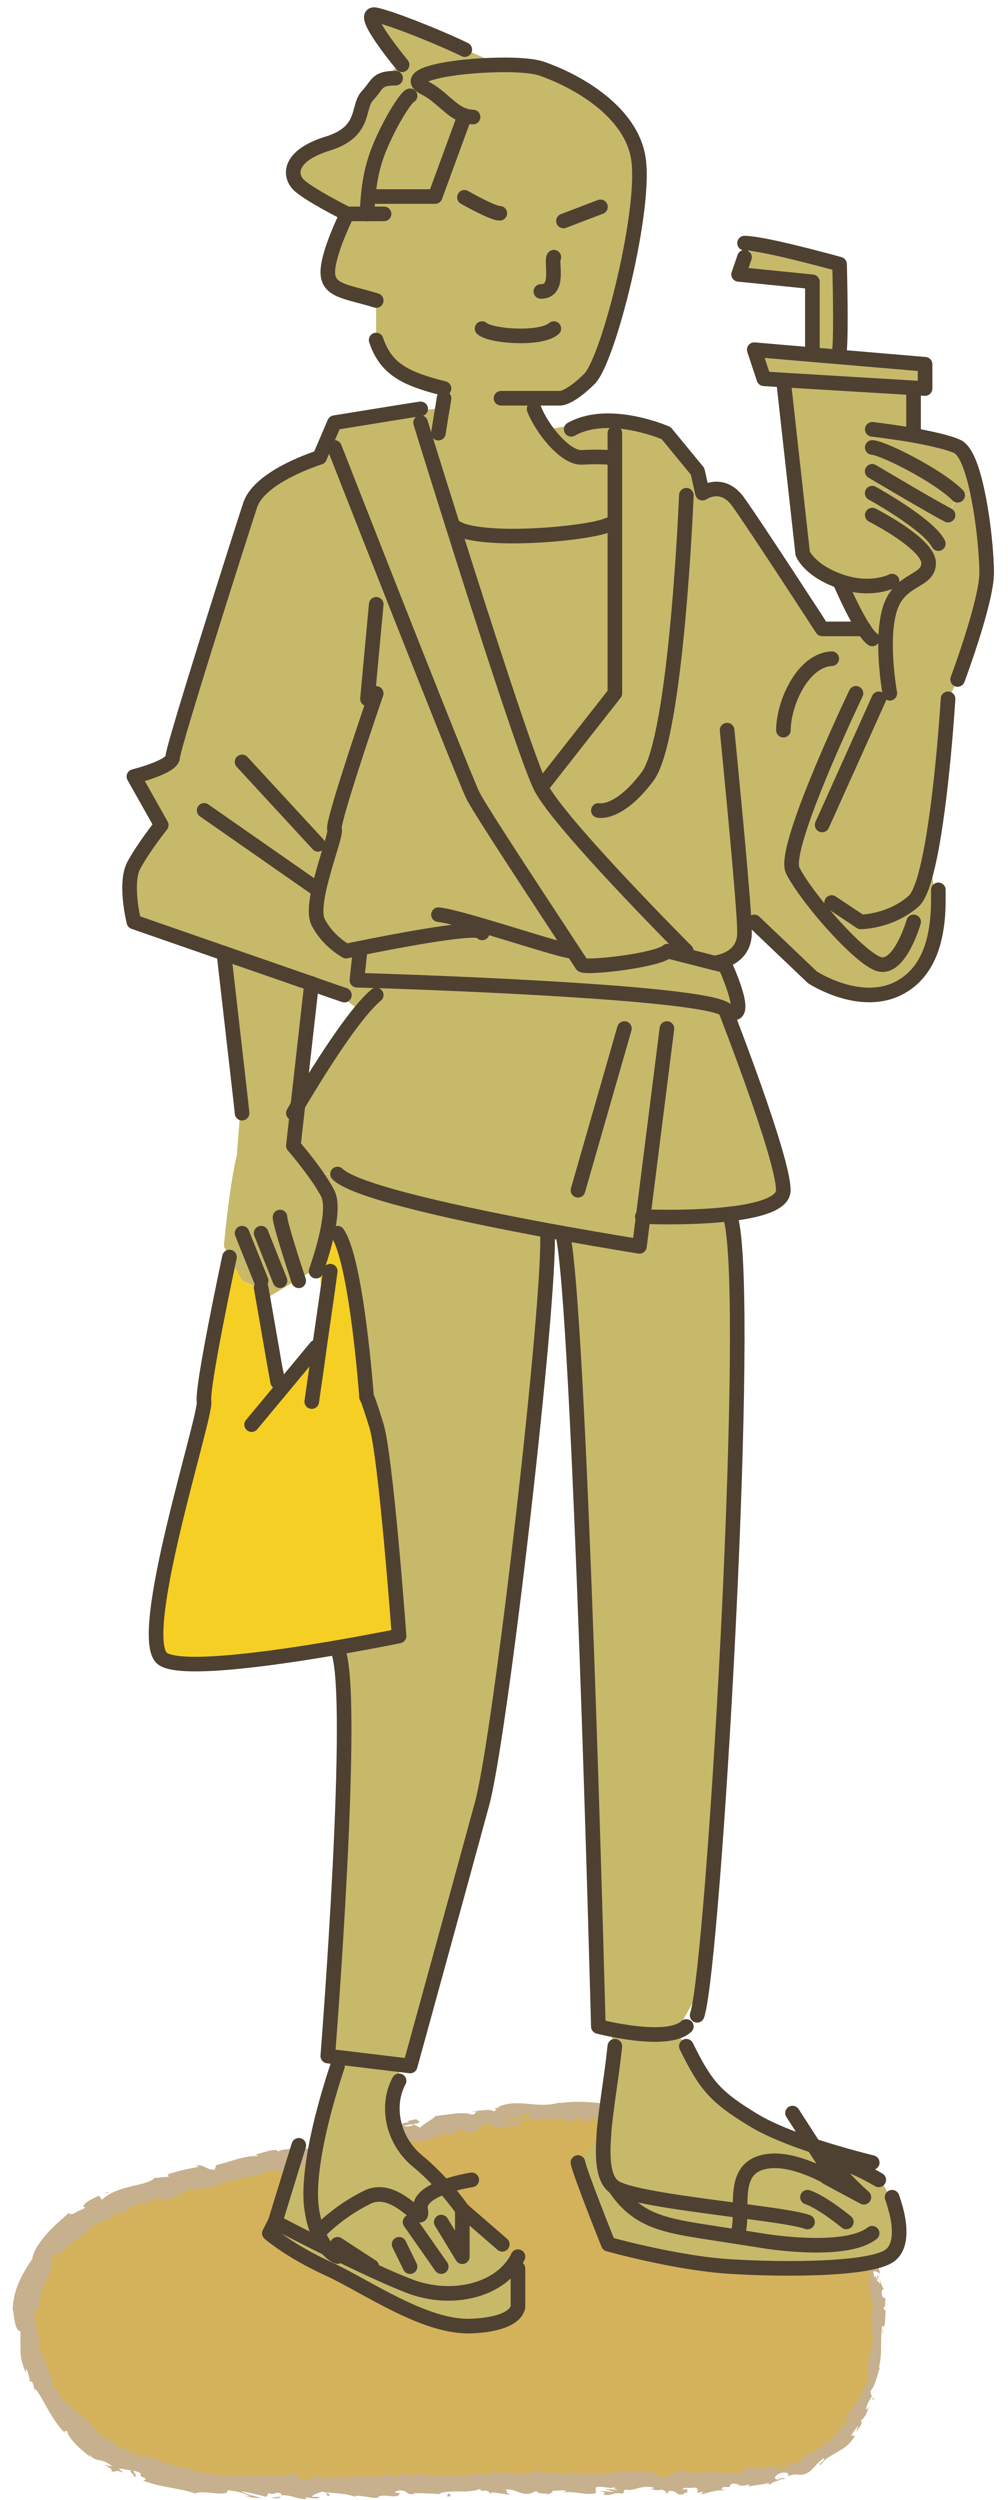 <svg width="69" height="171" viewBox="0 0 69 171" fill="none" xmlns="http://www.w3.org/2000/svg">
<path d="M51.376 148.963C48.798 145.89 44.694 144.434 40.693 144.212C36.693 143.991 32.712 144.865 28.796 145.726C23.49 146.901 18.191 148.069 12.886 149.244C9.094 150.079 4.904 151.189 2.836 154.471C0.016 158.948 2.973 165.246 7.587 167.85C12.2 170.454 17.787 170.395 23.079 170.264C31.191 170.062 39.309 169.866 47.421 169.664C50.658 169.586 54.15 169.422 56.701 167.426C60.447 164.495 60.623 158.863 59.534 154.23C59.155 152.611 58.614 150.954 57.432 149.786C56.61 148.976 55.546 148.474 54.502 147.991C51.735 146.699 48.968 145.413 46.208 144.121" fill="#D3B25B"/>
<path d="M46.011 144.518C45.965 144.433 46.057 144.335 46.246 144.453L46.292 144.714L46.011 144.518Z" fill="#C6B08D"/>
<path d="M47.506 144.773C47.695 144.975 47.885 145.269 47.65 145.38C47.506 145.086 47.415 145.138 47.278 144.799C47.088 144.681 46.906 144.701 46.906 144.792C46.86 144.707 46.579 144.694 46.534 144.518C46.86 144.486 47.186 144.629 47.467 144.916C47.558 144.91 47.513 144.825 47.513 144.779L47.506 144.773Z" fill="#C6B08D"/>
<path d="M60.408 159.254L60.382 159.117C60.395 159.156 60.402 159.202 60.408 159.254Z" fill="#C6B08D"/>
<path d="M53.222 169.492C53.327 169.473 53.372 169.479 53.379 169.499C53.281 169.512 53.203 169.518 53.222 169.492Z" fill="#C6B08D"/>
<path d="M50.99 170.128C51.036 170.115 51.082 170.108 51.121 170.102C51.069 170.128 51.023 170.141 50.99 170.128Z" fill="#C6B08D"/>
<path d="M60.408 159.254L60.474 159.613C60.402 159.633 60.421 159.43 60.408 159.254Z" fill="#C6B08D"/>
<path d="M49.934 146.476C49.868 146.437 49.822 146.391 49.783 146.346L49.934 146.444C49.934 146.444 49.934 146.463 49.934 146.476Z" fill="#C6B08D"/>
<path d="M59.814 153.407L59.788 153.303C59.801 153.263 59.821 153.231 59.847 153.191L59.814 153.407Z" fill="#C6B08D"/>
<path d="M57.634 149.283C57.719 149.355 57.621 149.512 57.595 149.597C57.601 149.505 57.569 149.42 57.51 149.349C57.529 149.322 57.569 149.296 57.634 149.283Z" fill="#C6B08D"/>
<path d="M51.154 146.23L51.049 146.15C51.049 146.15 51.121 146.203 51.154 146.23Z" fill="#C6B08D"/>
<path d="M60.473 156.586C60.473 156.586 60.525 156.606 60.545 156.619C60.519 156.619 60.499 156.606 60.473 156.586Z" fill="#C6B08D"/>
<path d="M46.932 146.631C46.932 146.631 46.945 146.612 46.945 146.605C46.958 146.631 46.958 146.651 46.932 146.631Z" fill="#C6B08D"/>
<path d="M51.408 148.93L51.369 148.871C51.369 148.871 51.408 148.813 51.435 148.793L51.408 148.93Z" fill="#C6B08D"/>
<path d="M46.84 170.576C46.84 170.576 46.853 170.576 46.859 170.576C46.971 170.596 46.906 170.589 46.84 170.576Z" fill="#C6B08D"/>
<path d="M9.054 169.402C9.525 169.422 8.479 168.919 9.152 169.017C9.061 169.069 9.61 169.5 9.054 169.402Z" fill="#C6B08D"/>
<path d="M50.051 146.502L50.215 146.58C50.136 146.548 50.084 146.528 50.051 146.502Z" fill="#C6B08D"/>
<path d="M9.153 169.018L9.225 169.031C9.198 169.031 9.179 169.024 9.153 169.018Z" fill="#C6B08D"/>
<path d="M37.383 170.701C37.403 170.668 37.443 170.642 37.476 170.615C37.476 170.635 37.449 170.655 37.383 170.701Z" fill="#C6B08D"/>
<path d="M44.419 170.264L44.242 170.29C44.314 170.27 44.367 170.264 44.419 170.264Z" fill="#C6B08D"/>
<path d="M33.723 170.53C33.631 170.55 33.599 170.576 33.468 170.55C33.481 170.543 33.494 170.53 33.507 170.523C33.553 170.55 33.618 170.556 33.723 170.523V170.53Z" fill="#C6B08D"/>
<path d="M29.911 170.621C29.911 170.621 29.957 170.595 29.983 170.582C30.023 170.582 30.068 170.582 30.107 170.589L29.918 170.621H29.911Z" fill="#C6B08D"/>
<path d="M36.085 145.16C36.157 145.101 36.202 145.035 36.235 144.977C36.196 145.114 36.745 145.101 36.085 145.16Z" fill="#C6B08D"/>
<path d="M49.979 146.383C49.979 146.436 49.998 146.468 50.051 146.501C50.012 146.482 49.979 146.462 49.94 146.436C49.94 146.403 49.953 146.383 49.979 146.377V146.383Z" fill="#C6B08D"/>
<path d="M33.533 169.09L32.927 169.129C33.096 169.109 33.312 169.09 33.533 169.09Z" fill="#C6B08D"/>
<path d="M9.532 150.869L9.669 150.85C9.623 150.869 9.571 150.876 9.532 150.869Z" fill="#C6B08D"/>
<path d="M31.132 169.146C31.027 169.212 30.91 169.258 30.792 169.284C30.766 169.271 30.74 169.258 30.72 169.238L31.132 169.146Z" fill="#C6B08D"/>
<path d="M40.119 145.229C39.57 145.216 39.864 144.988 39.747 144.844C39.081 144.773 39.44 145.021 39.212 145.145C38.8 145.092 38.474 144.87 38.161 144.903C38.141 144.942 38.083 144.962 38.154 145.008C37.704 144.831 36.843 145.086 36.301 144.903C36.262 144.929 36.249 144.949 36.242 144.968C36.314 144.838 36.314 144.714 36.288 144.629C36.033 144.655 35.798 144.538 35.72 144.701C35.877 144.675 35.896 144.74 35.975 144.779L35.7 144.746C35.492 145.001 36.072 144.779 36.092 144.949C35.57 144.936 34.937 144.831 34.552 144.962C34.506 145.19 35.485 144.903 34.989 145.171L35.59 145.001C35.172 145.406 35.955 144.929 35.577 145.353C34.787 145.53 34.669 145.366 33.88 145.562C33.677 145.471 33.906 145.373 33.71 145.282C32.529 145.269 32.92 145.993 32.026 145.862C31.778 145.758 31.641 145.503 31.073 145.771L31.328 145.973C30.558 146.163 30.812 145.712 30.029 146.052C30.192 146.117 30.656 145.999 30.545 146.052C30.062 146.358 30.14 145.993 29.736 146.084L29.697 146.319C28.861 146.469 27.915 146.515 26.988 146.678C27.053 146.73 27.223 146.763 27.027 146.88C25.846 147.031 24.561 147.455 23.471 147.827L23.001 147.735C22.903 147.762 22.838 147.859 22.949 147.872C22.531 148.042 22.903 147.761 22.674 147.729C22.427 147.768 22.374 147.912 22.538 147.931C21.735 147.944 20.273 148.075 19.509 148.453L19.679 148.473C19.066 148.688 18.883 148.244 18.335 148.551H18.452C17.101 148.943 15.555 149.106 14.569 149.621C14.308 149.393 13.244 150.039 13.068 149.687C12.331 150.046 12.566 150.059 11.515 150.444C11.234 150.535 11.026 150.313 10.667 150.372L10.712 150.568L10.177 150.496L9.994 150.803L9.655 150.848C9.779 150.796 9.903 150.679 9.87 150.633C9.329 150.692 8.683 151.162 8.709 151.266C8.304 151.351 7.9 151.455 7.502 151.56C7.56 151.625 7.763 151.566 7.932 151.56C7.247 151.625 7.9 151.788 7.286 151.873C7.338 151.795 7.195 151.782 7.169 151.755C6.947 151.99 6.359 152.297 5.922 152.525L6.079 152.591C5.361 153.08 4.552 153.615 3.958 154.372C4.128 154.072 3.899 153.974 3.69 154.183L3.788 154.405C3.579 154.477 3.899 154.105 3.547 154.327C3.351 154.646 3.606 154.666 3.775 154.542L3.462 154.862C3.501 154.914 3.586 154.849 3.671 154.875C3.449 154.953 3.508 155.612 3.181 155.73L3.234 155.775C3.083 156.213 2.92 156.513 2.855 156.826C2.809 156.983 2.764 157.126 2.718 157.283C2.692 157.446 2.672 157.616 2.646 157.805C2.47 157.805 2.457 158.112 2.326 158.353C2.385 158.954 2.581 159.587 2.744 160.278C2.77 160.787 2.627 160.461 2.574 160.709C2.731 160.709 2.959 161.388 2.953 160.996C3.077 161.407 3.155 161.675 3.273 161.956C3.325 162.099 3.377 162.256 3.436 162.439C3.508 162.615 3.592 162.824 3.697 163.085C3.579 163.013 3.488 162.908 3.468 162.993C3.547 163.189 3.756 163.365 3.808 163.3L3.795 163.241C3.899 163.541 4.101 163.822 4.31 164.096C4.539 164.357 4.813 164.592 5.061 164.827C5.335 165.042 5.596 165.251 5.824 165.46C6.066 165.656 6.255 165.858 6.386 166.087L6.353 166.034C6.568 166.302 6.816 166.543 7.051 166.804C7.462 167.039 6.888 166.543 7.234 166.654C7.612 167.059 7.991 167.294 8.376 167.451C8.748 167.633 9.127 167.751 9.512 168.031C9.942 167.933 10.51 168.175 11.143 168.39C11.763 168.619 12.442 168.827 12.951 168.769L12.873 168.873C13.094 169.036 13.179 168.873 13.368 168.873C13.323 168.958 13.081 168.925 13.225 169.017C15.32 169.552 17.663 169.363 19.888 169.252C20.704 169.219 20.358 169.852 21.395 169.565L21.095 169.356C22.759 169.591 24.508 169.271 26.153 169.447C26.055 169.402 26.049 169.337 25.892 169.343C26.231 169.18 27.171 169.304 27.177 169.434C27.432 169.415 27.236 169.317 27.386 169.252C27.732 169.154 28.261 169.428 28.444 169.271C28.476 169.245 28.346 169.226 28.28 169.213C28.509 169.284 29.331 169.167 29.122 169.356C29.736 169.252 30.303 169.408 30.786 169.291C31.113 169.487 31.837 169.167 31.948 169.454C31.896 169.16 33.018 169.186 33.41 169.317C33.279 169.232 33.743 169.219 33.593 169.095C34.036 169.089 34.447 169.134 34.369 169.284C35.178 168.912 36.02 169.526 36.471 169.062C37.795 169.186 39.016 169.265 40.203 169.304C40.151 169.01 38.892 169.304 38.937 168.997C40.066 169.089 40.719 169.33 41.835 169.226C42.122 169.18 41.665 169.102 41.567 169.056C42.696 169.147 43.74 168.978 44.745 169.108C44.745 169.082 44.635 169.056 44.53 169.036C44.726 169.036 44.987 168.984 44.967 169.115L44.772 169.082C44.465 169.284 45.561 169.467 45.6 169.571C45.255 169.199 46.586 169.454 46.044 168.978C46.175 168.997 46.338 169.056 46.312 169.147C46.501 169.115 46.566 169.062 46.364 168.965C47.069 169.017 46.827 169.167 47.467 169.147C47.467 169.082 47.336 169.062 47.265 168.984C47.591 169.102 47.917 169.219 48.452 169.147C48.42 169.108 48.478 169.056 48.322 169.062C49.235 169.049 49.908 169.337 50.9 169.108C50.573 168.86 51.226 168.978 51.245 168.73C51.422 168.73 51.604 168.73 51.781 168.73L51.591 168.88C52.048 168.808 52.492 168.899 52.864 168.736L52.505 168.71C52.792 168.671 53.073 168.606 53.36 168.553L52.903 168.762C53.392 168.762 52.929 169.075 53.523 168.847C53.392 168.86 53.98 168.71 54.163 168.488C54.404 168.488 54.665 168.475 54.959 168.273C55.011 168.168 54.783 168.057 54.815 167.986C55.115 168.09 55.788 167.548 56.133 167.561C56.029 167.574 55.951 167.464 55.964 167.431L56.212 167.457C56.355 167.287 56.362 167.248 56.277 167.189C56.76 166.778 56.316 167.575 56.812 166.974C56.76 167.007 56.767 166.968 56.656 167.026C57.197 166.498 57.791 166.06 58.13 165.434C58.046 165.134 57.719 165.891 57.693 165.578C58.313 164.834 59.011 163.94 59.246 162.961C59.24 163.026 59.233 163.085 59.22 163.143C59.586 163.111 59.279 162.386 59.52 161.936C59.475 162.053 59.299 162.053 59.344 162.027C59.429 161.362 59.671 160.69 59.834 159.645L59.736 159.769C59.671 159.365 59.716 158.706 59.651 158.275C59.736 158.144 59.71 157.89 59.847 158.04C59.56 157.381 59.553 156.748 59.547 156.115C59.527 155.488 59.494 154.862 59.161 154.327C59.188 154.47 59.161 154.679 59.135 154.568C59.096 154.229 59.031 153.896 58.972 153.563C59.142 153.602 59.096 153.668 59.266 153.85C59.318 153.7 59.312 153.4 59.24 153.152C59.273 153.628 59.005 153.211 58.868 153.054C58.92 153.074 58.953 152.995 58.998 152.995C58.574 152.571 59.266 152.813 58.842 152.18L58.783 152.245C58.724 151.977 58.718 151.703 58.561 151.442C58.352 151.41 58.62 151.736 58.489 151.814C58.339 151.449 58.418 150.933 58.059 150.711C58.117 150.881 58.248 151.096 58.287 151.273C57.915 151.025 57.935 150.972 57.745 150.75L57.765 150.77C57.615 150.607 57.452 150.457 57.282 150.313L57.432 150.405C57.452 150.072 57.276 149.863 57.067 149.68C56.851 149.497 56.603 149.334 56.388 149.014C56.793 149.628 56.388 149.21 56.329 149.406C56.16 149.354 55.905 149.276 55.938 149.36C55.742 149.06 55.422 149.21 55.122 148.799C55.076 148.845 54.802 148.649 54.802 148.825C54.437 148.597 54.939 148.767 54.946 148.682C54.443 148.199 53.412 148.257 52.668 147.579C51.963 147.115 51.918 146.854 51.265 146.437C50.984 146.417 51.363 146.737 51.363 146.737C50.945 146.646 50.665 146.495 50.338 146.261C50.391 146.345 50.293 146.352 50.156 146.365C49.875 146.215 50.058 146.065 49.64 145.973C49.673 146.065 49.712 146.208 49.823 146.339C49.51 146.13 49.222 145.862 48.896 145.647C48.759 145.706 49.04 145.902 49.131 146.019C48.759 145.791 48.152 145.451 48.1 145.236L48.38 145.295C48.243 145.223 48.243 145.399 48.335 145.477C48.615 145.758 48.85 145.647 48.896 145.601L48.661 145.445C49.079 145.229 49.64 145.967 50.156 146.182L50.058 145.836L50.482 146.28C50.619 146.267 50.763 146.163 50.528 146.013C50.945 146.058 50.808 146.247 51.18 146.261C51.226 146.261 51.213 146.234 51.187 146.215L51.507 146.45C51.461 146.365 51.644 146.306 51.415 146.241C52.113 146.391 52.348 146.9 52.675 146.828L52.629 146.789C53.471 147.279 52.629 147.011 53.19 147.527L53.843 147.285V147.507C53.941 147.54 54.123 147.611 54.123 147.527C54.404 147.807 54.032 147.579 54.169 147.788C54.685 147.827 55.331 148.427 55.572 148.199C55.657 148.414 55.109 148.094 55.52 148.421C55.807 148.186 56.023 148.74 56.473 148.845C56.453 148.623 56.029 148.479 56.505 148.577C56.577 148.962 57.289 149.014 57.55 149.341C57.406 149.524 58.111 150 58.385 150.6C58.404 150.561 58.6 150.796 58.816 151.122C59.025 151.449 59.24 151.86 59.383 152.127L59.416 152.095C59.24 152.291 59.481 152.845 59.547 153.289C59.684 153.23 59.71 153.139 59.703 152.891L59.821 153.296C59.775 153.413 59.768 153.55 59.808 153.818L59.958 153.674C60.082 154.216 60.01 154.803 60.251 155.482C60.095 155.547 59.697 155.018 59.716 155.762C59.808 155.775 59.964 155.775 59.971 155.58C59.971 155.645 59.938 155.815 59.997 155.939L60.095 155.619C60.212 155.926 60.003 155.802 60.056 156.056C60.18 156.03 60.173 156.232 60.271 156.18C60.271 156.115 60.193 155.965 60.219 155.86C60.291 156.141 60.401 156.487 60.519 156.591C60.441 156.572 60.349 156.611 60.356 156.826C60.401 157.374 60.526 156.996 60.623 157.316C60.545 157.459 60.669 157.805 60.48 157.825C60.486 157.988 60.578 158.014 60.63 158.073C60.571 158.366 60.63 159.423 60.421 159.097L60.408 159.025C60.408 159.025 60.408 159.058 60.401 159.071C60.219 159.998 60.428 161.022 60.16 161.936L60.225 161.949C60.14 162.217 60.062 162.517 59.964 162.797C59.873 163.072 59.775 163.326 59.631 163.489C59.579 163.646 59.612 163.894 59.703 163.855C59.52 164.246 59.41 164.246 59.253 164.866C59.54 164.52 59.279 165.049 59.514 164.494C59.338 165.036 59.344 165.199 58.887 165.636C59.011 165.591 59.005 165.715 58.933 165.871C58.855 166.021 58.718 166.211 58.613 166.308L58.757 165.91C58.555 166.139 58.424 166.374 58.254 166.589L58.522 166.615C58.378 166.883 58.183 167.098 57.98 167.287C57.772 167.47 57.53 167.594 57.315 167.731C56.877 167.999 56.46 168.181 56.186 168.606C55.84 168.638 56.682 168.175 56.342 168.175C55.918 168.488 55.546 169.017 55.383 169.089C54.737 169.506 54.626 169.075 53.928 169.389C53.999 169.284 54.019 169.069 53.471 169.154C52.981 169.31 52.923 169.63 53.262 169.604C53.386 169.578 53.438 169.539 53.432 169.513C53.601 169.5 53.83 169.474 53.654 169.604L53.569 169.545C53.334 169.695 52.616 169.846 52.812 169.93C52.401 169.943 52.616 169.839 52.903 169.741C52.257 169.996 51.859 169.937 51.18 170.107C51.285 170.054 51.376 169.943 51.265 169.963C50.267 170.165 50.808 169.865 50.13 169.891C49.751 170.041 50.286 170.165 49.594 170.113C49.183 170.218 49.516 170.322 49.686 170.374C49.053 170.263 48.524 170.531 48.165 170.57L48.498 170.622C48.302 170.59 48.139 170.596 47.976 170.603L48.159 170.439C47.969 170.472 47.806 170.479 47.813 170.544C47.611 170.446 47.956 170.283 47.565 170.152C47.31 170.237 46.788 170.087 46.71 170.296C47.506 170.204 46.625 170.505 47.304 170.518C47.173 170.498 47.017 170.498 46.821 170.531C46.795 170.557 46.847 170.57 46.899 170.583C46.142 170.785 46.54 170.361 45.751 170.381C45.855 170.492 45.574 170.603 45.444 170.583C45.764 170.57 45.594 170.387 45.294 170.302C44.791 170.407 44.739 170.25 44.478 170.263L44.778 170.211C44.674 170.1 44.419 170.12 44.067 170.094C44.041 170.185 44.387 170.146 44.263 170.191C43.864 169.996 43.382 170.426 42.827 170.302C42.572 170.387 42.807 170.518 42.585 170.576C41.965 170.439 41.926 170.753 41.28 170.642C41.463 170.479 41.496 170.518 41.039 170.381L42.102 170.466L41.417 170.257C41.737 170.244 42.096 170.335 42.285 170.309C41.959 170.191 41.992 170.231 42.142 170.094C41.711 170.335 41.274 169.976 40.771 170.152L40.797 170.537C40.04 170.727 39.44 170.374 38.455 170.492L38.768 170.42C38.631 170.27 38.154 170.42 37.834 170.361C37.867 170.492 37.671 170.544 37.534 170.622C37.547 170.524 36.81 170.648 36.718 170.394L36.281 170.576C35.485 170.668 35.361 170.231 34.598 170.296C34.833 170.433 34.487 170.531 35.002 170.616C34.748 170.622 34.519 170.655 34.513 170.563C34.363 170.648 33.801 170.407 33.566 170.537C33.456 170.485 33.416 170.348 33.129 170.368C33.097 170.394 33.129 170.433 33.129 170.433C33.129 170.368 32.679 170.355 32.927 170.211C32.15 170.635 30.721 170.237 30.042 170.596C29.481 170.563 28.809 170.544 28.3 170.544C28.333 170.583 28.3 170.609 28.398 170.59C27.7 170.727 27.961 170.231 27.164 170.381C26.76 170.596 27.589 170.485 27.341 170.57C27.243 170.994 26.381 170.537 25.846 170.798L25.977 170.818C25.572 170.975 24.972 170.681 24.306 170.727C24.306 170.727 24.339 170.766 24.306 170.792C23.843 170.59 22.975 170.537 22.329 170.492C22.531 170.655 22.622 170.57 22.505 170.746C22.218 170.727 22.583 170.472 22.009 170.439C21.826 170.531 21.409 170.622 21.356 170.798H21.904C21.63 171.033 21.2 170.805 20.913 170.844L20.952 170.948C20.11 170.922 20.103 170.668 19.203 170.681L19.294 170.603C18.805 170.342 18.876 170.74 18.393 170.537L18.237 170.792C17.91 170.72 17.108 170.505 16.527 170.413C16.84 170.629 17.519 170.759 17.943 170.89C17.617 170.877 16.84 170.824 16.684 170.681C16.814 170.714 16.971 170.792 17.101 170.759C16.716 170.524 16.207 170.407 15.568 170.342C15.633 170.864 13.884 170.283 13.362 170.563C12.259 170.178 11.084 170.172 9.792 169.682C10.38 169.487 9.42 169.532 9.642 169.186C9.361 169.056 9.244 169.017 9.211 169.03L8.239 168.86C7.984 168.86 8.474 169.069 8.415 169.134C7.763 168.867 8.076 169.16 7.606 169.043C7.756 168.958 7.482 168.756 7.103 168.599C7.299 168.651 7.495 168.671 7.691 168.71C7.306 168.397 7.09 168.345 6.855 168.305C6.634 168.253 6.373 168.234 6.04 167.829L6.222 168.123C6.04 167.927 5.642 167.653 5.296 167.313C4.963 166.968 4.643 166.609 4.597 166.308C4.506 166.276 4.343 166.263 4.473 166.446C3.547 165.584 3.005 164.135 2.418 163.391L2.379 163.522C2.294 163.306 2.339 163.091 2.144 162.869C2.111 162.902 2.091 162.993 2.046 162.902C2.033 162.771 1.941 162.282 1.791 162.014C1.785 162.112 1.778 162.204 1.785 162.295C1.635 162.027 1.563 161.766 1.498 161.525C1.432 161.283 1.406 161.055 1.406 160.827C1.406 160.605 1.4 160.383 1.393 160.161C1.393 159.939 1.413 159.704 1.393 159.456C1.256 159.476 1.113 159.254 1.041 158.954C0.969 158.653 0.923 158.288 0.904 158.04L0.865 158.053C0.904 156.572 1.498 155.599 2.215 154.509C2.255 154.059 2.64 153.459 3.136 152.871C3.645 152.297 4.271 151.762 4.767 151.325C4.637 151.488 4.917 151.481 5.126 151.383C5.354 151.168 5.935 151.116 5.766 150.92L5.674 150.979C5.746 150.646 6.333 150.398 6.771 150.196L6.986 150.476C7.449 150 8.239 149.732 8.957 149.563C9.675 149.386 10.321 149.276 10.588 148.969C10.895 148.982 11.248 148.891 11.548 148.904L11.489 148.727C12.265 148.492 12.657 148.388 13.63 148.218L13.401 148.133C13.943 148.003 14.204 148.499 14.706 148.401L14.798 148.101C15.75 147.892 16.657 147.448 17.649 147.481C17.623 147.442 17.578 147.37 17.421 147.396C17.865 147.292 19.111 146.828 19.033 147.239C18.994 146.998 20.005 146.998 20.547 146.991L20.43 146.835C20.913 146.965 20.939 147.024 21.559 146.952C21.696 146.9 21.65 146.783 21.474 146.867C21.931 146.672 21.885 146.952 22.44 146.73L22.198 146.665C22.688 146.541 22.662 146.613 22.962 146.685C23.288 146.685 23.882 146.437 23.921 146.254C24.006 146.339 24.306 146.411 24.587 146.3C24.613 146.228 24.495 146.215 24.443 146.208C25.239 145.908 25.709 146.143 26.238 145.843C26.238 145.784 26.264 145.745 26.309 145.719C25.657 145.869 25.135 145.993 25.187 145.993C25.148 145.83 25.67 145.686 25.2 145.549C25.65 145.582 26.433 145.686 26.93 145.497C26.949 145.477 26.969 145.458 26.982 145.425H26.923C27.04 145.373 27.145 145.366 27.256 145.373C27.412 145.308 27.517 145.269 27.674 145.229C27.706 145.079 28.261 145.021 28.522 144.955C28.541 145.138 28.881 145.034 28.587 145.256C28.626 145.236 28.535 145.242 28.359 145.275C28.32 145.275 28.274 145.288 28.241 145.275L28.261 145.288C28.085 145.321 27.863 145.366 27.602 145.419C27.83 145.464 28.065 145.49 28.333 145.327C28.496 145.412 28.665 145.497 28.763 145.536C29.07 145.21 29.736 144.916 29.794 144.746C30.623 144.668 31.713 144.407 32.294 144.649C32.535 144.649 32.542 144.498 32.614 144.433C32.477 144.427 32.313 144.459 32.235 144.427C32.712 144.427 33.612 144.205 33.769 144.427C34.337 144.218 33.403 144.264 34.212 144.166L34.089 144.113C35.642 143.48 36.745 144.342 38.487 143.768C38.363 143.8 38.304 143.82 38.278 143.865C39.29 143.709 40.353 143.774 41.398 143.898C42.448 144.022 43.466 144.218 44.498 144.303C45.078 144.388 45.098 144.557 45.392 144.773L45.568 144.622C45.737 144.76 45.901 144.89 46.064 145.034C46.782 145.484 47.637 145.145 48.452 145.967L48.263 146.013C48.622 146.176 49.262 146.73 49.294 146.567C49.314 146.613 49.327 146.743 49.483 146.783L49.555 146.704C49.777 146.946 49.999 147.174 50.201 147.435C50.808 147.872 50.397 147.024 51.213 147.781C51.487 148.101 51.781 148.851 51.63 148.773C51.52 148.656 51.304 148.505 51.219 148.571L51.422 148.877C51.239 149.125 51.161 149.51 50.456 149.041C50.377 148.851 50.273 148.682 50.182 148.499L49.947 148.479L50.286 148.825C49.992 148.734 49.96 148.525 49.868 148.329C49.784 148.355 49.686 148.349 49.581 148.297C49.503 148.101 49.425 147.899 49.327 147.709C49.203 147.761 49.386 148.049 49.04 147.872C48.909 147.605 49.405 147.814 49.105 147.474C48.798 147.416 48.798 147.566 48.596 147.285C48.518 147.324 48.544 147.403 48.635 147.507C48.452 147.266 48.015 147.057 47.963 146.848C47.637 146.835 47.108 146.345 47.01 146.613C46.964 146.509 46.638 146.195 46.397 146.071C46.716 146.574 45.45 145.712 45.444 146.123C45.209 145.706 44.243 145.595 43.656 145.295C43.688 145.327 43.747 145.393 43.806 145.393C43.447 145.327 43.323 145.412 43.081 145.425C43.081 145.158 42.533 145.008 42.246 144.812C41.77 144.994 42.474 145.145 42.298 145.366C42.35 145.158 41.554 145.066 41.724 144.91C41.365 145.021 41.424 144.949 41.228 145.151C41.195 144.831 40.915 145.073 40.641 144.857C40.132 144.994 40.497 145.151 39.955 145.034C39.694 145.125 40.177 145.256 40.177 145.256L40.119 145.229ZM26.975 146.626C27.086 146.606 27.184 146.593 27.249 146.58C27.191 146.587 27.112 146.606 26.975 146.626ZM25.866 146.867C25.996 146.828 26.166 146.796 26.342 146.756C26.368 146.685 26.309 146.632 26.199 146.659C26.27 146.685 26.016 146.783 25.859 146.867H25.866ZM27.928 145.112C27.745 145.125 27.7 145.171 27.68 145.216C27.765 145.203 27.863 145.184 27.993 145.171C28 145.171 28.013 145.184 28.019 145.19C27.993 145.158 27.967 145.132 27.928 145.118V145.112Z" fill="#C6B08D"/>
<path d="M28.3 145.273C28.3 145.273 28.339 145.273 28.372 145.273C28.339 145.3 28.307 145.319 28.274 145.339C28.248 145.326 28.222 145.313 28.202 145.293C28.235 145.293 28.267 145.28 28.3 145.273Z" fill="#C6B08D"/>
<path d="M60.382 159.091V159.117C60.382 159.117 60.369 159.078 60.362 159.064C60.369 159.078 60.375 159.078 60.382 159.091Z" fill="#C6B08D"/>
<path d="M10.738 150.62L10.725 150.574L10.83 150.587L10.738 150.62Z" fill="#C6B08D"/>
<path d="M58.842 153.061C58.842 153.061 58.803 153.035 58.77 153.002C58.783 153.002 58.809 153.028 58.842 153.061Z" fill="#C6B08D"/>
<path d="M57.726 150.755L57.458 150.514C57.582 150.612 57.66 150.69 57.726 150.755Z" fill="#C6B08D"/>
<path d="M56.296 149.498C56.296 149.458 56.296 149.432 56.31 149.412L56.296 149.498Z" fill="#C6B08D"/>
<path d="M44.53 169.036C44.53 169.036 44.478 169.036 44.452 169.036C44.262 169.003 44.393 169.016 44.53 169.036Z" fill="#C6B08D"/>
<path d="M54.156 168.488C54.052 168.488 53.947 168.501 53.836 168.508C53.993 168.449 54.111 168.39 54.156 168.488Z" fill="#C6B08D"/>
<path d="M33.6 169.082L33.533 169.089L33.6 169.082Z" fill="#C6B08D"/>
<path d="M53.418 168.639C53.568 168.554 53.705 168.521 53.836 168.508C53.705 168.56 53.555 168.625 53.418 168.639Z" fill="#C6B08D"/>
<path d="M48.257 145.712L48.164 145.679C48.164 145.679 48.164 145.66 48.164 145.646L48.257 145.712Z" fill="#C6B08D"/>
<path d="M48.165 145.648L48.073 145.582C48.119 145.602 48.158 145.622 48.165 145.648Z" fill="#C6B08D"/>
<path d="M47.878 145.438L48.067 145.575C47.995 145.542 47.904 145.503 47.878 145.438Z" fill="#C6B08D"/>
<path d="M50.775 146.795V146.867C50.775 146.867 50.762 146.821 50.775 146.795Z" fill="#C6B08D"/>
<path d="M51.52 147.161C51.33 147.089 51.011 147.076 50.776 146.926V146.867C50.854 147.011 51.396 146.978 51.52 147.161Z" fill="#C6B08D"/>
<path d="M55.018 147.884L54.359 147.636C54.502 147.623 54.685 147.603 54.404 147.453C55.291 147.636 54.17 147.518 55.018 147.884Z" fill="#C6B08D"/>
<path d="M57.007 148.896C56.7 148.641 57.072 148.811 57.079 148.772C57.249 148.981 57.282 149.026 57.007 148.896Z" fill="#C6B08D"/>
<path d="M59.671 164.025L59.841 164.052C59.717 164.333 59.782 164.032 59.671 164.025Z" fill="#C6B08D"/>
<path d="M57.412 166.127L57.51 165.865H57.706C57.621 165.963 57.51 166.042 57.412 166.127Z" fill="#C6B08D"/>
<path d="M56.884 168.207L57.008 168.148C56.851 168.233 56.701 168.325 56.545 168.403C56.662 168.344 56.767 168.272 56.884 168.207Z" fill="#C6B08D"/>
<path d="M30.597 170.766L30.682 170.557C30.878 170.589 30.924 170.818 30.597 170.766Z" fill="#C6B08D"/>
<path d="M19.242 170.787C19.118 170.891 18.792 170.95 18.596 170.845C18.857 170.839 19.112 170.76 19.242 170.787Z" fill="#C6B08D"/>
<path d="M7.357 150L7.109 150.026L7.547 149.908L7.357 150Z" fill="#C6B08D"/>
<path d="M22.895 67.826L24.527 69.04L24.69 69.17C25.068 68.713 25.434 68.328 25.747 68.067L25.767 67.095C24.918 67.062 24.422 67.056 24.422 67.056L24.657 64.863C24.057 64.981 23.691 65.065 23.691 65.065C23.691 65.065 22.432 64.4 21.766 63.069C21.107 61.744 23.098 57.097 22.889 56.719C22.719 56.386 24.971 49.697 25.59 47.889L25.147 47.811L25.747 41.343L26.961 40.952C24.834 35.561 22.895 30.615 22.895 30.615L22.282 30.354L21.877 31.293C21.877 31.293 17.792 32.553 17.126 34.55C16.467 36.54 11.821 51.132 11.821 51.798C11.821 52.464 9.164 53.123 9.164 53.123L11.037 56.444C11.037 56.444 9.83 57.952 9.164 59.185C8.499 60.419 9.164 63.069 9.164 63.069L15.325 65.209L21.323 67.291L22.889 67.839L22.895 67.826Z" fill="#C7B96A"/>
<path d="M22.446 88.145L21.871 92.178L21.643 92.145L19.672 94.521L19.176 93.144L18.778 93.216L18.028 88.941L17.878 88.086H17.675L16.579 87.61L15.717 85.991C15.659 86.259 13.818 94.925 13.975 95.878C14.138 96.844 9.172 112.161 11.162 113.485C12.441 114.34 18.739 113.453 23.085 112.702C25.506 112.285 27.327 111.913 27.327 111.913C27.327 111.913 26.427 99.559 25.761 97.464C25.102 95.369 25.102 95.578 25.102 95.578C25.102 95.578 24.436 86.291 23.111 84.36L22.42 84.223C22.25 85.078 21.989 85.919 21.819 86.435L21.982 88.086L22.446 88.151V88.145Z" fill="#F5CF24"/>
<path d="M21.812 86.431C21.982 85.915 22.243 85.074 22.413 84.219C22.621 83.22 22.713 82.202 22.439 81.647C22.23 81.236 21.923 80.76 21.597 80.303C20.886 79.298 20.083 78.371 20.083 78.371L20.39 75.611L21.329 67.277L15.332 65.195L16.494 75.409L16.213 78.998C15.658 81.36 15.325 85.256 15.325 85.256L15.71 85.974L16.572 87.599L17.668 88.076H17.87L18.021 88.93L20.416 87.508L21.342 86.947H21.636C21.636 86.947 21.708 86.751 21.812 86.424V86.431Z" fill="#C7B96A"/>
<path d="M22.38 153.797C20.422 152.831 18.837 151.996 18.837 151.996L18.445 152.753C18.445 152.753 19.789 153.947 22.445 155.168C25.102 156.388 29.082 159.253 32.3 159.103C35.517 158.953 35.465 157.746 35.465 157.746V155.168L35.08 154.985C33.735 156.76 30.773 157.4 28.084 156.395C26.602 155.833 24.312 154.75 22.387 153.791L22.38 153.797Z" fill="#C7B96A"/>
<path d="M20.108 147.846L18.829 151.996C18.829 151.996 20.415 152.825 22.373 153.797C22.171 153.562 21.949 153.223 21.766 152.76C21.59 152.336 21.44 151.807 21.335 151.148C21.218 150.384 21.244 149.445 21.368 148.453L20.102 147.846H20.108Z" fill="#C7B96A"/>
<path d="M38.507 84.356C41.522 84.904 43.767 85.256 43.767 85.256L44.021 83.22C44.452 83.24 47.408 83.331 49.921 83.044C51.905 82.816 53.615 82.346 53.621 81.419C53.621 79.246 49.758 69.352 49.64 69.039C47.937 67.897 30.747 67.251 25.768 67.088L25.748 68.06C25.435 68.321 25.07 68.706 24.691 69.163C23.099 71.082 21.141 74.332 20.384 75.604L20.077 78.365C20.077 78.365 20.88 79.292 21.591 80.297L23.099 80.31C24.319 81.53 31.876 83.122 37.502 84.173C37.848 84.238 38.181 84.297 38.507 84.356Z" fill="#C7B96A"/>
<path d="M31.197 3.101C29.598 2.37 26.916 1.293 25.748 1.019C24.567 0.738 26.903 3.668 27.425 4.308L26.283 5.437C25.754 5.6 25.682 5.979 25.147 6.553C24.423 7.336 25.088 9 22.432 9.822C19.776 10.645 19.776 11.976 20.442 12.642C21.108 13.301 23.757 14.632 23.757 14.632H25.147C25.147 14.632 25.128 14.13 25.206 13.386L25.748 13.438H29.781L31.81 7.91C30.838 7.604 30.192 6.566 29.069 6.011C27.255 5.104 31.151 4.465 34.212 4.439L31.197 3.094V3.101Z" fill="#C7B96A"/>
<path d="M21.375 148.445C21.258 149.437 21.225 150.377 21.343 151.141C21.441 151.8 21.591 152.328 21.773 152.752C21.773 152.752 23.105 151.291 25.154 150.299C25.173 150.299 25.186 150.279 25.206 150.273L21.375 148.445Z" fill="#C7B96A"/>
<path d="M21.375 148.447L25.205 150.274C27.235 149.361 29.069 152.61 28.795 151.142C28.658 150.411 29.512 149.915 30.413 149.589C29.917 149.034 29.31 148.414 28.612 147.84C26.824 146.378 26.419 143.99 27.326 142.332V141.229L22.993 140.707L22.804 141.203L23.11 141.32C22.621 142.782 21.688 145.823 21.381 148.447H21.375Z" fill="#C7B96A"/>
<path d="M22.98 140.713L27.313 141.236L28.07 141.327C28.07 141.327 31.724 128.079 32.997 123.374C34.276 118.669 37.689 88.942 37.467 84.361L37.5 84.185C31.875 83.141 24.317 81.549 23.097 80.322L21.59 80.309C21.916 80.765 22.223 81.242 22.431 81.653C22.712 82.208 22.614 83.226 22.405 84.224L23.097 84.361C24.422 86.293 25.087 95.579 25.087 95.579C25.087 95.579 25.087 95.364 25.747 97.466C26.412 99.56 27.313 111.914 27.313 111.914C27.313 111.914 25.499 112.286 23.071 112.704L23.097 112.847C24.422 115.523 22.431 140.655 22.431 140.655L22.98 140.72V140.713Z" fill="#C7B96A"/>
<path d="M32.958 63.291C35.484 64.028 38.61 65.053 39.099 65.053L39.19 64.994C37.481 62.384 32.938 55.519 32.39 54.435C32.038 53.737 29.382 47.054 26.967 40.94L25.753 41.331L25.153 47.798L25.597 47.877C24.977 49.691 22.725 56.373 22.895 56.706C23.104 57.085 21.113 61.731 21.773 63.056C22.438 64.387 23.698 65.053 23.698 65.053C23.698 65.053 24.063 64.968 24.663 64.851C26.811 64.413 31.875 63.428 32.841 63.676L32.952 63.291H32.958Z" fill="#C7B96A"/>
<path d="M27.379 28.2V28.187C25.63 28.468 22.896 28.912 22.896 28.912L22.282 30.347L22.896 30.608C22.896 30.608 24.841 35.548 26.962 40.946C29.376 47.054 32.032 53.736 32.385 54.441C32.933 55.531 37.475 62.397 39.185 65C39.563 65.575 39.811 65.947 39.831 65.992C39.981 66.266 44.993 65.718 45.704 65.059L46.905 65.366L46.983 65.059C46.983 65.059 38.362 56.438 37.031 53.867C36.196 52.249 33.122 42.701 30.975 35.901C29.722 31.94 28.789 28.912 28.789 28.912L28.71 28.076L27.379 28.2Z" fill="#C7B96A"/>
<path d="M21.773 152.753C21.956 153.216 22.178 153.555 22.38 153.79C24.305 154.75 26.596 155.833 28.077 156.394C30.766 157.406 33.729 156.76 35.073 154.985L31.654 153.353V154.365L30.786 152.942L25.206 150.279C25.206 150.279 25.173 150.299 25.154 150.305C23.105 151.297 21.773 152.759 21.773 152.759V152.753Z" fill="#C7B96A"/>
<path d="M36.672 27.242H38.355C38.355 27.242 39.015 27.242 40.346 25.911C41.677 24.58 44.327 13.975 43.661 10.653C43.002 7.338 39.015 5.348 37.024 4.682C36.463 4.499 35.406 4.421 34.211 4.44C31.151 4.473 27.255 5.106 29.069 6.013C30.191 6.574 30.837 7.606 31.81 7.912L29.78 13.44H25.747L25.206 13.388C25.127 14.132 25.147 14.634 25.147 14.634H23.757C23.757 14.634 22.432 17.284 22.432 18.615C22.432 19.946 23.757 19.94 25.747 20.56V23.262C26.413 25.252 27.744 25.911 30.394 26.577L30.296 27.882V27.921H30.283L28.71 28.071L28.788 28.907C28.788 28.907 29.721 31.935 30.974 35.896C32.208 37.26 40.352 36.522 41.645 35.896H42.095V31.282H41.645C41.645 31.282 41.018 31.217 39.837 31.282C38.662 31.341 37.031 29.226 36.567 27.967L36.678 27.236L36.672 27.242Z" fill="#C7B96A"/>
<path d="M32.841 63.677C31.875 63.436 26.811 64.415 24.664 64.852L24.429 67.045C24.429 67.045 24.925 67.058 25.773 67.084C30.753 67.247 47.942 67.9 49.646 69.035C51.623 70.347 49.646 66.059 49.646 66.059L48.895 65.87L46.918 65.368L45.717 65.061C45.006 65.72 39.994 66.268 39.843 65.994C39.817 65.948 39.576 65.576 39.197 65.002L39.106 65.061C38.617 65.061 35.491 64.036 32.965 63.299L32.854 63.684L32.841 63.677Z" fill="#C7B96A"/>
<path d="M30.779 152.936L31.646 153.353V151.141C31.646 151.141 31.177 150.449 30.407 149.588C29.512 149.914 28.658 150.417 28.788 151.141C29.069 152.609 27.235 149.359 25.199 150.273L30.779 152.936Z" fill="#C7B96A"/>
<path d="M30.779 152.938L31.646 154.367V153.355L30.779 152.938Z" fill="#C7B96A"/>
<path d="M31.646 151.149V153.361L35.066 154.993C35.105 154.947 35.144 154.895 35.177 154.836L33.493 152.754L31.64 151.143L31.646 151.149Z" fill="#C7B96A"/>
<path d="M30.975 35.901C33.122 42.701 36.196 52.255 37.031 53.867L42.089 47.426V35.895H41.639C40.353 36.521 32.209 37.258 30.968 35.895L30.975 35.901Z" fill="#C7B96A"/>
<path d="M52.452 63.844L55.611 66.852C55.611 66.852 58.926 69.032 61.641 67.531C63.592 66.448 64.075 64.268 64.199 62.558L63.638 58.76H63.625C63.325 60.196 62.959 61.298 62.542 61.657C60.923 63.06 58.933 63.06 58.933 63.06L56.942 61.736L56.27 62.382C55.33 61.253 54.541 60.143 54.254 59.51C54.032 59.021 54.378 57.65 54.952 55.999L56.277 56.43L60.16 47.803L60.917 47.431C60.917 47.431 60.577 45.571 60.63 43.724L59.709 43.704C59.546 43.593 59.344 43.339 59.142 43.026H56.277C56.277 43.026 51.63 35.86 50.521 34.333C49.418 32.799 48.08 33.739 48.08 33.739L47.741 32.245L45.593 29.634C45.593 29.634 42.996 28.492 40.64 28.858V28.838L37.475 29.373L36.562 27.977C37.031 29.236 38.656 31.351 39.831 31.292C41.012 31.227 41.639 31.292 41.639 31.292H42.089V47.437L37.031 53.878C38.363 56.443 46.984 65.07 46.984 65.07L46.905 65.377L48.883 65.88C49.02 65.867 50.958 65.658 50.958 63.818C50.958 63.602 50.938 63.256 50.919 62.812L52.446 63.85L52.452 63.844Z" fill="#C7B96A"/>
<path d="M57.28 149.302C56.85 149.021 54.102 147.357 52.138 147.925C50.63 148.355 50.663 149.856 50.657 151.214C50.657 151.781 50.643 152.323 50.513 152.754L50.454 152.995C50.036 152.93 49.514 152.845 48.881 152.754C45.481 152.225 43.661 151.958 42.088 149.621C41.311 149.125 41.194 147.735 41.337 145.967L39.556 147.918C39.68 148.629 41.638 153.504 41.638 153.504C41.638 153.504 46.232 154.797 49.926 155.031C53.619 155.266 59.591 155.26 60.915 154.274C61.816 153.596 61.562 152.003 61.3 151.057L60.276 149.047L60.158 149.106C60.158 149.106 58.266 147.97 57.346 147.918C56.425 147.872 59.14 150.294 59.14 150.294L57.346 149.334C57.346 149.334 57.313 149.308 57.293 149.302H57.28Z" fill="#C7B96A"/>
<path d="M41.977 138.846C43.165 139.075 45.116 139.362 46.304 138.983L47.72 136.458L47.994 136.471C49.247 127.856 51.505 86.664 49.926 83.049C47.413 83.343 44.464 83.245 44.026 83.225L43.772 85.261C43.772 85.261 41.527 84.902 38.512 84.361C39.686 88.981 40.965 138.618 40.965 138.618C40.965 138.618 41.37 138.722 41.984 138.846H41.977Z" fill="#C7B96A"/>
<path d="M41.344 145.967C41.2 147.735 41.311 149.125 42.094 149.628C43.066 150.248 47.23 150.764 50.663 151.22C50.663 149.863 50.63 148.362 52.144 147.931C54.108 147.37 56.856 149.028 57.287 149.308C57.313 149.321 57.326 149.334 57.339 149.341L55.694 146.789C54.252 146.306 52.712 145.712 51.629 145.06C48.972 143.454 48.307 142.678 46.982 139.976L46.303 138.991C45.116 139.369 43.164 139.088 41.977 138.854L41.827 139.943L42.088 139.976C41.879 142.006 41.481 144.179 41.337 145.973L41.344 145.967Z" fill="#C7B96A"/>
<path d="M42.089 149.629C43.661 151.965 45.482 152.233 48.882 152.761C49.515 152.859 50.037 152.938 50.455 153.003L50.514 152.761C50.644 152.331 50.651 151.796 50.657 151.221C47.224 150.764 43.061 150.249 42.089 149.629Z" fill="#C7B96A"/>
<path d="M51.597 16.688L50.559 18.769L55.61 19.272V23.918L55.578 24.258L57.431 24.414L57.47 23.918C57.594 22.593 57.47 18.071 57.47 18.071C57.47 18.071 53.47 16.955 51.597 16.688Z" fill="#C7B96A"/>
<path d="M51.63 23.92L52.289 25.91L53.627 25.995L62.535 26.53L63.324 26.576V24.918L57.431 24.416L55.578 24.259L51.63 23.92Z" fill="#C7B96A"/>
<path d="M62.469 29.766L62.534 29.368V26.529L53.626 25.994L54.945 37.852C54.945 37.852 55.362 38.994 57.477 39.751C57.477 39.751 58.371 41.859 59.141 43.02C59.35 43.334 59.545 43.582 59.709 43.699L60.629 43.719C60.648 43.001 60.727 42.277 60.916 41.67C61.582 39.516 63.572 39.842 63.572 38.518C63.572 38.309 63.474 38.087 63.318 37.858L64.238 37.186C63.631 35.986 60.407 34.126 59.807 33.786L61.392 33.225C62.606 33.936 64.153 34.837 64.903 35.228L65.562 33.871L66.92 33.695C66.6 32.148 66.143 30.843 65.562 30.556C64.956 30.256 63.676 29.988 62.476 29.766H62.469Z" fill="#C7B96A"/>
<path d="M54.951 56.008C54.377 57.659 54.031 59.03 54.253 59.519C54.54 60.146 55.33 61.262 56.27 62.391L56.942 61.745L58.932 63.069C58.932 63.069 60.923 63.069 62.541 61.666C62.959 61.301 63.318 60.205 63.624 58.769C64.499 54.657 64.91 47.812 64.91 47.812L65.569 46.487C65.569 46.487 67.56 41.175 67.56 39.184C67.56 38.068 67.351 35.686 66.933 33.702L65.576 33.879L64.916 35.236C64.166 34.844 62.619 33.95 61.406 33.232L59.82 33.794C60.42 34.133 63.644 35.993 64.251 37.194L63.331 37.866C63.494 38.094 63.585 38.316 63.585 38.525C63.585 39.85 61.595 39.523 60.929 41.677C60.746 42.284 60.662 43.008 60.642 43.726C60.59 45.573 60.929 47.433 60.929 47.433L60.172 47.805L56.289 56.432L54.964 56.002L54.951 56.008Z" fill="#C7B96A"/>
<path d="M55.688 146.782L57.333 149.334L59.127 150.299C59.127 150.299 56.412 147.878 57.333 147.924C58.253 147.976 60.145 149.112 60.145 149.112L60.263 149.053L59.695 147.924C59.695 147.924 57.789 147.474 55.681 146.775L55.688 146.782Z" fill="#C7B96A"/>
<path d="M34.296 27.242H38.361C38.361 27.242 39.02 27.242 40.352 25.911C41.683 24.58 44.333 13.975 43.667 10.653C43.008 7.338 39.02 5.348 37.03 4.682C36.469 4.499 35.411 4.421 34.217 4.44C31.157 4.473 27.261 5.106 29.075 6.013C30.197 6.574 30.843 7.606 31.816 7.912C31.992 7.971 32.181 8.004 32.383 8.004" stroke="#4F4131" stroke-linecap="round" stroke-linejoin="round"/>
<path d="M30.394 26.575C27.744 25.909 26.413 25.25 25.747 23.26" stroke="#4F4131" stroke-linecap="round" stroke-linejoin="round"/>
<path d="M25.754 20.556C23.764 19.936 22.439 19.936 22.439 18.612C22.439 17.287 23.764 14.631 23.764 14.631H26.289" stroke="#4F4131" stroke-linecap="round" stroke-linejoin="round"/>
<path d="M28.07 6.553C27.744 6.67 26.413 8.817 25.747 10.729C25.421 11.689 25.271 12.655 25.205 13.392C25.127 14.136 25.147 14.639 25.147 14.639" stroke="#4F4131" stroke-linecap="round" stroke-linejoin="round"/>
<path d="M25.754 13.444H29.787L31.816 7.91" stroke="#4F4131" stroke-linecap="round" stroke-linejoin="round"/>
<path d="M31.816 3.394C31.64 3.303 31.431 3.212 31.196 3.101C29.598 2.37 26.915 1.293 25.747 1.019C24.566 0.738 26.902 3.668 27.424 4.308C27.49 4.393 27.522 4.432 27.522 4.432" stroke="#4F4131" stroke-linecap="round" stroke-linejoin="round"/>
<path d="M27.079 5.346C26.727 5.346 26.472 5.378 26.283 5.437C25.754 5.6 25.683 5.979 25.147 6.553C24.423 7.336 25.089 9 22.433 9.823C19.776 10.645 19.776 11.976 20.442 12.642C21.108 13.301 23.757 14.632 23.757 14.632" stroke="#4F4131" stroke-linecap="round" stroke-linejoin="round"/>
<path d="M38.571 15.116C39.074 14.921 41.103 14.15 41.103 14.15" stroke="#4F4131" stroke-linecap="round" stroke-linejoin="round"/>
<path d="M34.211 14.588C33.734 14.607 31.79 13.498 31.79 13.498" stroke="#4F4131" stroke-linecap="round" stroke-linejoin="round"/>
<path d="M37.912 17.594C37.69 17.953 38.356 19.937 37.025 19.937" stroke="#4F4131" stroke-linecap="round" stroke-linejoin="round"/>
<path d="M37.912 22.477C37.025 23.26 33.611 23.018 32.998 22.477" stroke="#4F4131" stroke-linecap="round" stroke-linejoin="round"/>
<path d="M53.627 25.995L52.289 25.91L51.63 23.92L55.578 24.259L57.431 24.416L63.324 24.918V26.576L62.535 26.53L53.627 25.995Z" stroke="#4F4131" stroke-linecap="round" stroke-linejoin="round"/>
<path d="M53.627 25.994L54.945 37.852C54.945 37.852 55.363 38.994 57.477 39.751C59.592 40.508 61.066 39.751 61.066 39.751" stroke="#4F4131" stroke-linecap="round" stroke-linejoin="round"/>
<path d="M62.535 26.574V29.367" stroke="#4F4131" stroke-linecap="round" stroke-linejoin="round"/>
<path d="M57.47 23.919C57.594 22.594 57.47 18.071 57.47 18.071C57.47 18.071 53.47 16.955 51.597 16.688C51.342 16.655 51.12 16.629 50.964 16.629" stroke="#4F4131" stroke-linecap="round" stroke-linejoin="round"/>
<path d="M50.964 17.594L50.559 18.768L55.61 19.277V23.918" stroke="#4F4131" stroke-linecap="round" stroke-linejoin="round"/>
<path d="M59.709 29.367C59.709 29.367 61.04 29.524 62.469 29.765C63.677 29.987 64.949 30.261 65.556 30.555C66.137 30.849 66.594 32.154 66.913 33.694C67.338 35.678 67.54 38.06 67.54 39.176C67.54 41.166 65.55 46.478 65.55 46.478" stroke="#4F4131" stroke-linecap="round" stroke-linejoin="round"/>
<path d="M64.897 47.803C64.897 47.803 64.486 54.648 63.612 58.76C63.312 60.196 62.946 61.298 62.529 61.657C60.91 63.061 58.92 63.061 58.92 63.061L56.929 61.736" stroke="#4F4131" stroke-linecap="round" stroke-linejoin="round"/>
<path d="M65.556 33.877C64.231 32.546 60.492 30.66 59.708 30.607" stroke="#4F4131" stroke-linecap="round" stroke-linejoin="round"/>
<path d="M64.897 35.236C64.147 34.844 62.6 33.95 61.386 33.232C60.44 32.678 59.703 32.24 59.703 32.24" stroke="#4F4131" stroke-linecap="round" stroke-linejoin="round"/>
<path d="M64.231 37.187C63.624 35.986 60.401 34.126 59.8 33.787C59.742 33.754 59.702 33.734 59.702 33.734" stroke="#4F4131" stroke-linecap="round" stroke-linejoin="round"/>
<path d="M59.709 35.234C59.709 35.234 62.457 36.624 63.312 37.858C63.475 38.086 63.566 38.308 63.566 38.517C63.566 39.842 61.576 39.515 60.91 41.669C60.728 42.276 60.643 43 60.623 43.718C60.571 45.565 60.91 47.425 60.91 47.425" stroke="#4F4131" stroke-linecap="round" stroke-linejoin="round"/>
<path d="M59.709 43.706C59.546 43.595 59.343 43.341 59.141 43.027C58.378 41.866 57.477 39.758 57.477 39.758" stroke="#4F4131" stroke-linecap="round" stroke-linejoin="round"/>
<path d="M60.159 47.803L56.276 56.43" stroke="#4F4131" stroke-linecap="round" stroke-linejoin="round"/>
<path d="M58.593 47.426C58.593 47.426 56.217 52.386 54.951 56.001C54.377 57.652 54.031 59.023 54.253 59.512C54.54 60.139 55.33 61.254 56.27 62.383C57.64 64.022 59.324 65.692 60.166 65.947C61.588 66.377 62.541 63.062 62.541 63.062" stroke="#4F4131" stroke-linecap="round" stroke-linejoin="round"/>
<path d="M64.232 60.869C64.232 61.3 64.245 61.894 64.199 62.559C64.075 64.269 63.592 66.449 61.641 67.532C58.926 69.033 55.611 66.853 55.611 66.853L52.452 63.845L51.63 63.062" stroke="#4F4131" stroke-linecap="round" stroke-linejoin="round"/>
<path d="M36.561 27.971C37.031 29.23 38.656 31.345 39.831 31.286C41.012 31.221 41.639 31.286 41.639 31.286" stroke="#4F4131" stroke-linecap="round" stroke-linejoin="round"/>
<path d="M30.394 27.24L30.296 27.88L30.283 27.925L30.009 29.629" stroke="#4F4131" stroke-linecap="round" stroke-linejoin="round"/>
<path d="M28.789 28.91C28.789 28.91 29.722 31.938 30.975 35.9C33.122 42.7 36.196 52.254 37.031 53.866C38.362 56.43 46.983 65.058 46.983 65.058" stroke="#4F4131" stroke-linecap="round" stroke-linejoin="round"/>
<path d="M28.789 27.973C28.887 27.947 28.26 28.051 27.379 28.188C25.63 28.469 22.896 28.913 22.896 28.913L22.282 30.348L21.878 31.288C21.878 31.288 17.792 32.547 17.127 34.544C16.468 36.535 11.821 51.127 11.821 51.793C11.821 52.458 9.165 53.117 9.165 53.117L11.038 56.439C11.038 56.439 9.831 57.947 9.165 59.18C8.499 60.414 9.165 63.063 9.165 63.063L15.326 65.204L21.323 67.285L22.889 67.834L23.575 68.069" stroke="#4F4131" stroke-linecap="round" stroke-linejoin="round"/>
<path d="M16.571 52.117L21.773 57.756" stroke="#4F4131" stroke-linecap="round" stroke-linejoin="round"/>
<path d="M13.974 55.434L21.773 60.87" stroke="#4F4131" stroke-linecap="round" stroke-linejoin="round"/>
<path d="M25.754 41.338L25.154 47.805" stroke="#4F4131" stroke-linecap="round" stroke-linejoin="round"/>
<path d="M39.1 65.059C38.61 65.059 35.484 64.035 32.959 63.297C31.673 62.925 30.55 62.619 30.015 62.566" stroke="#4F4131" stroke-linecap="round" stroke-linejoin="round"/>
<path d="M33.004 63.814C33.004 63.755 32.952 63.716 32.841 63.683C31.875 63.442 26.811 64.421 24.664 64.858C24.063 64.975 23.698 65.06 23.698 65.06C23.698 65.06 22.438 64.395 21.773 63.063C21.113 61.739 23.104 57.092 22.895 56.714C22.725 56.381 24.977 49.692 25.597 47.884C25.695 47.597 25.753 47.434 25.753 47.434" stroke="#4F4131" stroke-linecap="round" stroke-linejoin="round"/>
<path d="M48.883 65.868L46.905 65.365L45.705 65.058C44.993 65.717 39.981 66.266 39.831 65.992C39.805 65.946 39.564 65.574 39.185 65C37.475 62.389 32.933 55.524 32.385 54.441C32.033 53.742 29.377 47.059 26.962 40.945C24.834 35.554 22.896 30.607 22.896 30.607" stroke="#4F4131" stroke-linecap="round" stroke-linejoin="round"/>
<path d="M49.646 69.041C51.623 70.346 49.646 66.058 49.646 66.058L48.895 65.869" stroke="#4F4131" stroke-linecap="round" stroke-linejoin="round"/>
<path d="M24.665 64.857L24.43 67.05C24.43 67.05 24.926 67.063 25.774 67.089C30.754 67.252 47.943 67.905 49.647 69.041" stroke="#4F4131" stroke-linecap="round" stroke-linejoin="round"/>
<path d="M49.77 49.945C49.77 49.945 50.709 59.343 50.925 62.802C50.951 63.239 50.964 63.591 50.964 63.807C50.964 65.647 49.026 65.856 48.889 65.869" stroke="#4F4131" stroke-linecap="round" stroke-linejoin="round"/>
<path d="M42.089 29.629V31.287V35.9V47.425L37.031 53.867" stroke="#4F4131" stroke-linecap="round" stroke-linejoin="round"/>
<path d="M39.1 29.367C39.583 29.093 40.105 28.936 40.647 28.851C43.003 28.486 45.6 29.628 45.6 29.628L47.748 32.238L48.087 33.733C48.087 33.733 49.425 32.793 50.528 34.327C51.637 35.86 56.283 43.019 56.283 43.019H59.148" stroke="#4F4131" stroke-linecap="round" stroke-linejoin="round"/>
<path d="M56.935 45.057C54.945 45.154 53.633 48.111 53.627 49.945" stroke="#4F4131" stroke-linecap="round" stroke-linejoin="round"/>
<path d="M46.983 33.877C46.983 33.877 46.318 50.46 44.327 53.116C42.337 55.772 40.96 55.439 40.96 55.439" stroke="#4F4131" stroke-linecap="round" stroke-linejoin="round"/>
<path d="M41.639 35.9C40.353 36.527 32.209 37.264 30.969 35.9" stroke="#4F4131" stroke-linecap="round" stroke-linejoin="round"/>
<path d="M49.639 69.033C49.757 69.347 53.627 79.24 53.62 81.42C53.62 82.346 51.904 82.816 49.92 83.045C47.407 83.338 44.458 83.24 44.02 83.221H43.968" stroke="#4F4131" stroke-linecap="round" stroke-linejoin="round"/>
<path d="M45.652 70.357L44.027 83.22L43.773 85.256C43.773 85.256 41.528 84.897 38.513 84.356C38.187 84.297 37.854 84.238 37.508 84.173C31.882 83.129 24.325 81.537 23.105 80.31" stroke="#4F4131" stroke-linecap="round" stroke-linejoin="round"/>
<path d="M25.754 68.061C25.441 68.322 25.075 68.707 24.697 69.163C23.104 71.082 21.146 74.332 20.39 75.605C20.194 75.944 20.083 76.14 20.083 76.14" stroke="#4F4131" stroke-linecap="round" stroke-linejoin="round"/>
<path d="M21.329 67.277L20.39 75.611L20.083 78.372C20.083 78.372 20.886 79.298 21.597 80.303C21.923 80.76 22.23 81.237 22.439 81.648C22.72 82.202 22.622 83.22 22.413 84.219C22.243 85.074 21.982 85.916 21.812 86.431C21.708 86.757 21.636 86.953 21.636 86.953" stroke="#4F4131" stroke-linecap="round" stroke-linejoin="round"/>
<path d="M20.414 87.514C20.434 87.573 20.447 87.613 20.447 87.613" stroke="#4F4131" stroke-linecap="round" stroke-linejoin="round"/>
<path d="M19.168 83.252C19.128 83.591 20.205 86.887 20.414 87.507" stroke="#4F4131" stroke-linecap="round" stroke-linejoin="round"/>
<path d="M17.875 84.356L19.167 87.605" stroke="#4F4131" stroke-linecap="round" stroke-linejoin="round"/>
<path d="M16.57 84.356L17.875 87.605" stroke="#4F4131" stroke-linecap="round" stroke-linejoin="round"/>
<path d="M15.325 65.195L16.493 75.415L16.571 76.146" stroke="#4F4131" stroke-linecap="round" stroke-linejoin="round"/>
<path d="M23.102 84.356C24.427 86.287 25.093 95.574 25.093 95.574C25.093 95.574 25.093 95.358 25.752 97.46C26.418 99.555 27.318 111.908 27.318 111.908C27.318 111.908 25.504 112.28 23.076 112.698C18.737 113.448 12.432 114.336 11.153 113.481C9.163 112.156 14.136 96.846 13.966 95.874C13.803 94.915 15.65 86.254 15.709 85.987" stroke="#4F4131" stroke-linecap="round" stroke-linejoin="round"/>
<path d="M17.876 88.08L18.026 88.935L18.77 93.21L19.005 94.521" stroke="#4F4131" stroke-linecap="round" stroke-linejoin="round"/>
<path d="M22.606 86.953L22.443 88.147L21.863 92.18L21.706 93.329L21.34 95.874" stroke="#4F4131" stroke-linecap="round" stroke-linejoin="round"/>
<path d="M17.223 97.45L19.664 94.52L21.635 92.144" stroke="#4F4131" stroke-linecap="round" stroke-linejoin="round"/>
<path d="M37.473 84.356C37.695 88.943 34.275 118.669 33.003 123.368C31.724 128.08 28.076 141.321 28.076 141.321L27.319 141.23L22.985 140.708L22.437 140.642C22.437 140.642 24.428 115.511 23.103 112.835" stroke="#4F4131" stroke-linecap="round" stroke-linejoin="round"/>
<path d="M38.504 84.356C39.679 88.982 40.958 138.619 40.958 138.619C40.958 138.619 41.362 138.724 41.976 138.848C43.164 139.076 45.115 139.363 46.303 138.985C46.577 138.9 46.805 138.776 46.981 138.619" stroke="#4F4131" stroke-linecap="round" stroke-linejoin="round"/>
<path d="M49.925 83.043C51.504 86.658 49.246 127.857 47.993 136.465C47.895 137.137 47.804 137.614 47.719 137.855" stroke="#4F4131" stroke-linecap="round" stroke-linejoin="round"/>
<path d="M41.343 145.973C41.2 147.735 41.311 149.125 42.094 149.627C43.066 150.247 47.23 150.763 50.663 151.22C52.797 151.5 54.65 151.755 55.276 151.996" stroke="#4F4131" stroke-linecap="round" stroke-linejoin="round"/>
<path d="M42.087 139.969C41.878 141.998 41.48 144.172 41.336 145.966" stroke="#4F4131" stroke-linecap="round" stroke-linejoin="round"/>
<path d="M55.276 150.299C56.275 150.625 57.933 151.989 57.933 151.989" stroke="#4F4131" stroke-linecap="round" stroke-linejoin="round"/>
<path d="M57.34 149.341L59.134 150.3C59.134 150.3 56.419 147.879 57.34 147.924C58.26 147.977 60.152 149.112 60.152 149.112" stroke="#4F4131" stroke-linecap="round" stroke-linejoin="round"/>
<path d="M56.608 148.943L57.279 149.302" stroke="#4F4131" stroke-linecap="round" stroke-linejoin="round"/>
<path d="M46.981 139.969C48.306 142.671 48.972 143.447 51.628 145.053C52.711 145.705 54.245 146.299 55.694 146.782C57.801 147.474 59.707 147.93 59.707 147.93" stroke="#4F4131" stroke-linecap="round" stroke-linejoin="round"/>
<path d="M23.104 141.32C22.614 142.782 21.681 145.823 21.374 148.447C21.257 149.439 21.224 150.378 21.341 151.142C21.439 151.801 21.59 152.33 21.772 152.754C21.955 153.217 22.177 153.557 22.379 153.792C22.764 154.255 23.104 154.359 23.104 154.359" stroke="#4F4131" stroke-linecap="round" stroke-linejoin="round"/>
<path d="M23.103 153.518L25.452 155.045" stroke="#4F4131" stroke-linecap="round" stroke-linejoin="round"/>
<path d="M27.319 153.518L28.069 155.045" stroke="#4F4131" stroke-linecap="round" stroke-linejoin="round"/>
<path d="M28.069 151.996L30.203 155.044" stroke="#4F4131" stroke-linecap="round" stroke-linejoin="round"/>
<path d="M30.204 151.999L30.779 152.939L31.646 154.368V153.356V151.15L33.5 152.756L34.381 153.519" stroke="#4F4131" stroke-linecap="round" stroke-linejoin="round"/>
<path d="M27.319 142.338C26.418 143.995 26.823 146.384 28.604 147.846C29.296 148.414 29.91 149.04 30.406 149.595C31.176 150.463 31.645 151.148 31.645 151.148" stroke="#4F4131" stroke-linecap="round" stroke-linejoin="round"/>
<path d="M50.518 152.753C50.649 152.322 50.655 151.787 50.662 151.213C50.662 149.855 50.629 148.354 52.143 147.923C54.108 147.362 56.855 149.02 57.286 149.3C57.312 149.313 57.325 149.327 57.338 149.333L55.693 146.781L54.251 144.543" stroke="#4F4131" stroke-linecap="round" stroke-linejoin="round"/>
<path d="M32.292 149.111C32.292 149.111 31.333 149.255 30.406 149.588C29.512 149.914 28.657 150.417 28.788 151.141C29.068 152.609 27.234 149.359 25.198 150.273C25.179 150.273 25.166 150.293 25.146 150.299C23.097 151.291 21.765 152.753 21.765 152.753" stroke="#4F4131" stroke-linecap="round" stroke-linejoin="round"/>
<path d="M61.3 151.055C61.182 150.605 61.065 150.299 61.065 150.299" stroke="#4F4131" stroke-linecap="round" stroke-linejoin="round"/>
<path d="M39.562 147.924C39.686 148.635 41.643 153.51 41.643 153.51C41.643 153.51 46.238 154.802 49.931 155.037C53.625 155.272 59.596 155.266 60.921 154.28C61.822 153.601 61.567 152.009 61.306 151.063" stroke="#4F4131" stroke-linecap="round" stroke-linejoin="round"/>
<path d="M35.457 154.364C35.379 154.527 35.294 154.684 35.183 154.834C35.15 154.886 35.111 154.938 35.072 154.99C33.728 156.765 30.765 157.405 28.076 156.4C26.595 155.839 24.304 154.755 22.379 153.796C20.421 152.83 18.835 151.995 18.835 151.995L20.114 147.844L20.454 146.748" stroke="#4F4131" stroke-linecap="round" stroke-linejoin="round"/>
<path d="M35.457 155.176V157.753C35.457 157.753 35.509 158.967 32.292 159.111C29.075 159.254 25.094 156.389 22.438 155.176C19.782 153.955 18.437 152.761 18.437 152.761L18.829 152.004" stroke="#4F4131" stroke-linecap="round" stroke-linejoin="round"/>
<path d="M42.087 149.629C43.66 151.965 45.481 152.233 48.881 152.761C49.514 152.859 50.036 152.938 50.454 153.003L52.281 153.29C52.281 153.29 57.828 154.223 59.701 152.761" stroke="#4F4131" stroke-linecap="round" stroke-linejoin="round"/>
<path d="M42.742 70.357L39.564 81.419" stroke="#4F4131" stroke-linecap="round" stroke-linejoin="round"/>
<path d="M41.344 145.974V145.967" stroke="#4F4131" stroke-linecap="round" stroke-linejoin="round"/>
</svg>
